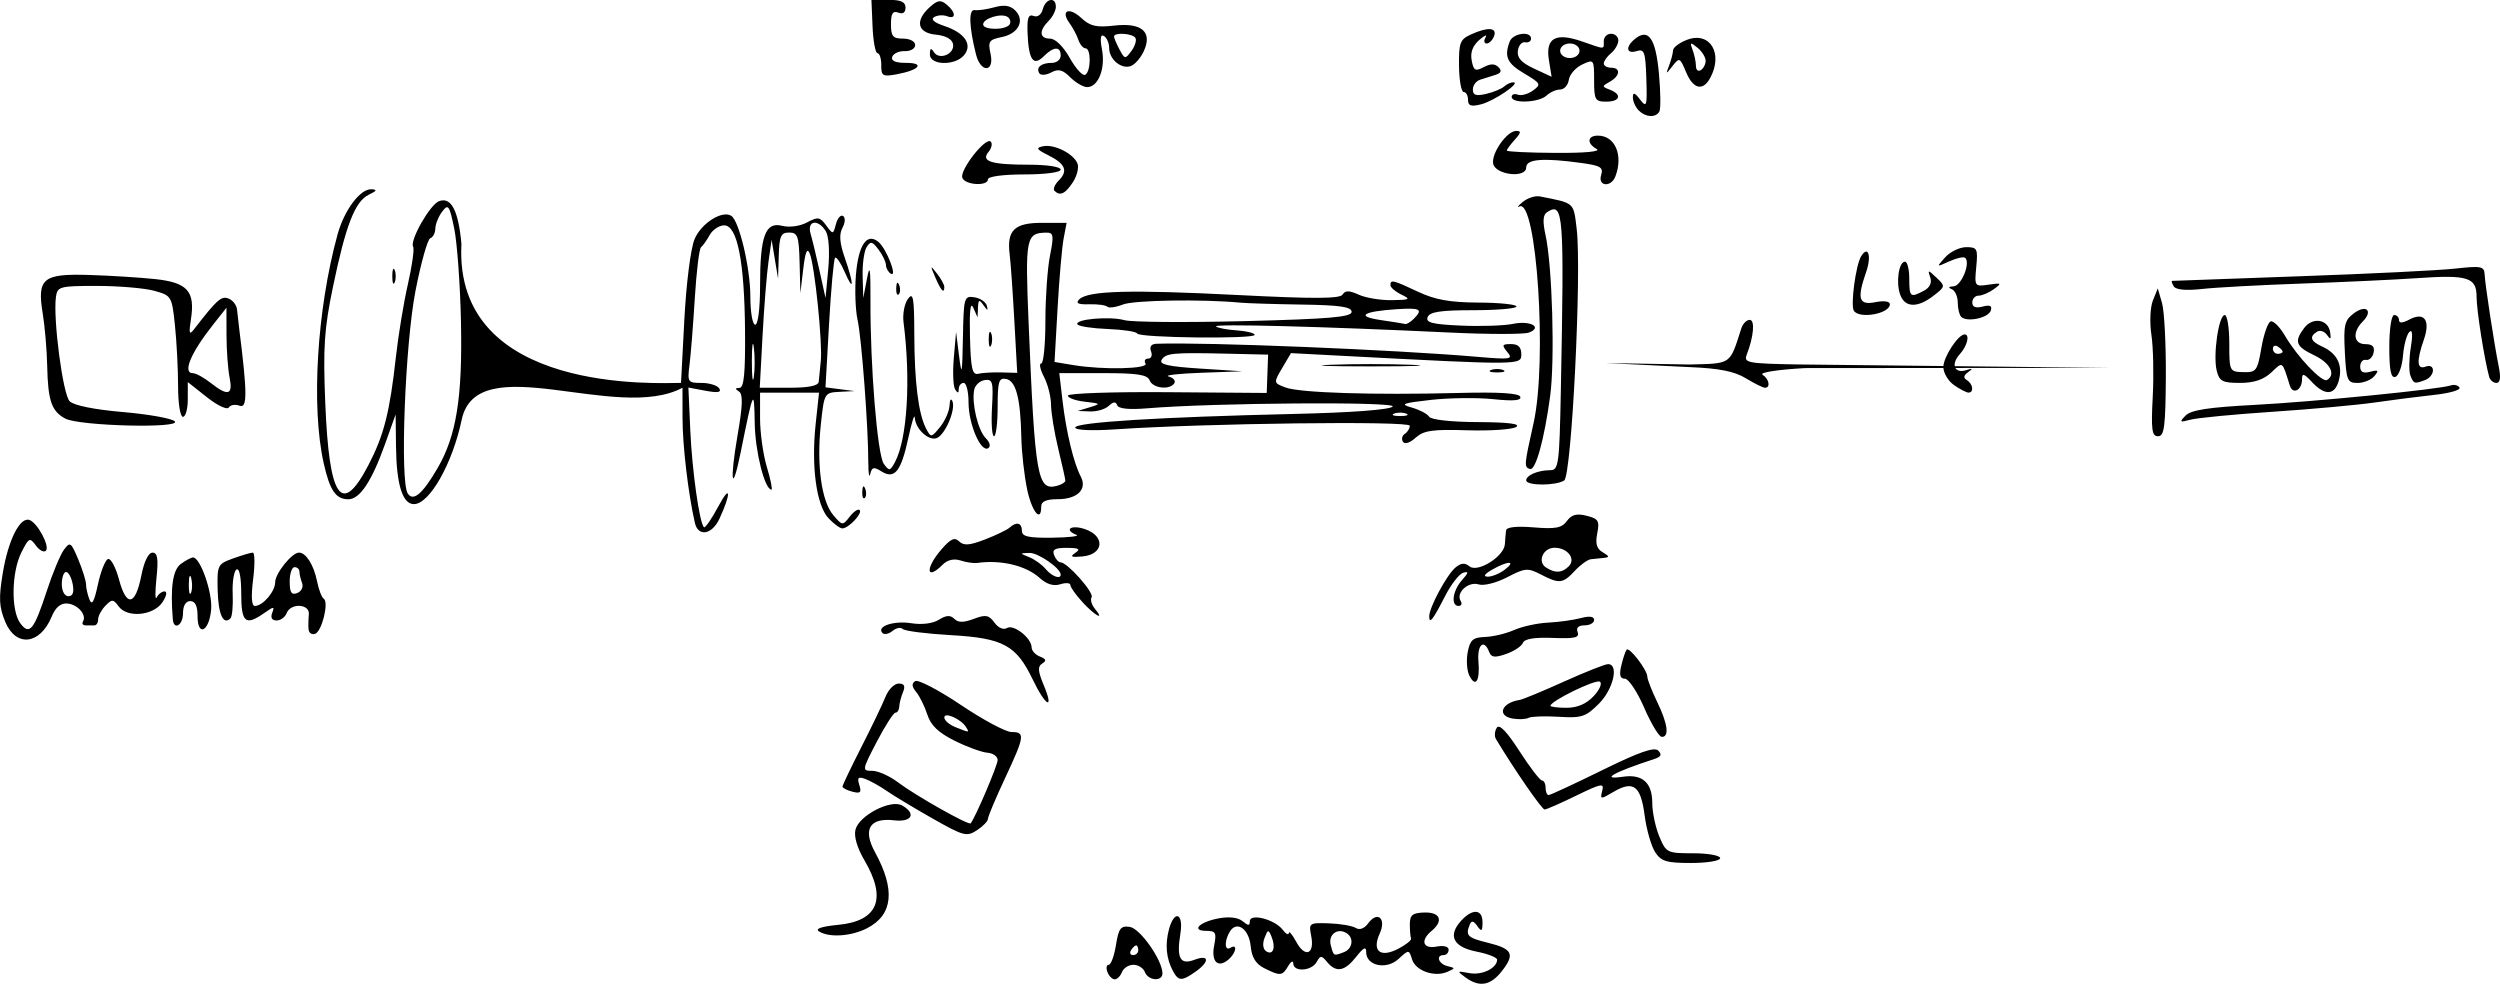 <?xml version="1.0" encoding="UTF-8"?>
<!-- Created with Inkscape (http://www.inkscape.org/) -->
<svg width="136.41mm" height="53.688mm" version="1.1" viewBox="0 0 136.41 53.688" xmlns="http://www.w3.org/2000/svg" xmlns:cc="http://creativecommons.org/ns#" xmlns:dc="http://purl.org/dc/elements/1.1/" xmlns:rdf="http://www.w3.org/1999/02/22-rdf-syntax-ns#">
 <g transform="translate(-93.952 -142.51)">
  <path d="m173.91 195.84c-0.476-0.348-0.462-0.363 0.216-0.233 0.689 0.132 1.515-0.269 1.515-0.734 0-0.119-0.505-0.317-1.122-0.439-1.275-0.252-1.583-0.865-0.844-1.681 0.62-0.685 1.174-0.644 1.169 0.086-3e-3 0.493-0.052 0.527-0.285 0.198-0.207-0.292-0.316-0.311-0.413-0.073-0.243 0.596-0.125 0.713 0.999 0.989 1.342 0.329 1.482 0.62 0.749 1.553-0.62 0.788-1.224 0.889-1.983 0.334zm-19.532-0.29c-0.084-0.218-0.052-0.397 0.07-0.397 0.122 0 0.3-0.484 0.395-1.076 0.147-0.917 0.258-1.064 0.754-0.992 0.563 0.081 1.773 1.8 1.783 2.531 6e-3 0.467-0.775 0.413-0.958-0.066-0.084-0.218-0.365-0.397-0.625-0.397-0.26 0-0.541 0.179-0.625 0.397-0.084 0.218-0.262 0.397-0.397 0.397s-0.313-0.179-0.397-0.397zm1.683-1.191c0-0.146-0.052-0.265-0.117-0.265-0.064 0-0.19 0.119-0.28 0.265-0.09 0.146-0.037 0.265 0.117 0.265 0.154 0 0.28-0.119 0.28-0.265zm1.888 1.125c-0.361-0.678-0.434-1.425-0.217-2.249 0.288-1.096 0.81-0.918 0.627 0.214-0.219 1.351-0.016 1.729 0.767 1.431 0.813-0.309 0.845 0.099 0.051 0.655-0.749 0.525-0.925 0.517-1.228-0.051zm4.991-0.142c-0.466-0.235-0.686-0.589-0.745-1.202-0.091-0.938-0.749-1.411-1.129-0.811-0.318 0.503-0.303 1.1 0.023 0.898 0.412-0.255 0.311 0.294-0.121 0.652-0.574 0.476-0.941 0.093-0.764-0.794 0.135-0.677 0.078-0.783-0.421-0.783-0.864 0-0.398-0.483 0.656-0.681 0.58-0.109 1.065-0.052 1.314 0.154 0.311 0.258 0.394 0.259 0.394 1e-3 0-0.451 1.357-0.103 1.786 0.458 0.182 0.238 0.336 0.321 0.341 0.184 6e-3 -0.137 0.19 0.082 0.409 0.486 0.482 0.889 1.013 0.673 0.812-0.33-0.139-0.697-0.108-0.72 0.97-0.683 0.613 0.021 1.269 0.133 1.458 0.25 0.214 0.132 0.472 0.037 0.683-0.251 0.512-0.7 1.003-0.262 0.628 0.56-0.437 0.958 0.035 1.34 1.019 0.825 0.416-0.218 0.727-0.467 0.691-0.553-0.036-0.086-0.066-0.436-0.066-0.778 0-0.509 0.144-0.625 0.794-0.644 0.868-0.025 1.057 0.452 0.397 1-0.632 0.525-0.485 1.002 0.265 0.859 0.386-0.074 0.661-3e-3 0.661 0.169 0 0.162-0.119 0.295-0.265 0.295-0.451 0-0.291 0.484 0.198 0.601 0.441 0.105 0.441 0.12-5.3e-4 0.313-0.702 0.306-1.728-0.053-1.925-0.672-0.174-0.55-0.176-0.55-0.745-0.028-0.66 0.606-1.761 0.372-1.761-0.373 0-0.329-0.139-0.265-0.548 0.256-0.626 0.795-1.089 0.878-1.582 0.284-0.311-0.375-0.365-0.375-0.575 0-0.275 0.492-1.26 0.556-1.272 0.083-4e-3 -0.184-0.128-0.125-0.278 0.132-0.319 0.548-0.434 0.559-1.302 0.122zm0.393-1.719c-0.168-0.411-0.205-0.403-0.386 0.075-0.119 0.314-0.08 0.606 0.095 0.719 0.373 0.24 0.534-0.199 0.291-0.794zm3.951 0.84c0.475-0.182 0.557-0.781 0.141-1.038-0.498-0.308-1.012 0.081-0.862 0.653 0.16 0.612 0.147 0.605 0.721 0.385zm-28.643-1.13c-0.23-0.146 0.133-0.271 1.037-0.358 2.18-0.209 2.677-1.414 1.448-3.511-0.407-0.695-0.591-1.322-0.495-1.689 0.202-0.772 1.922-1.663 2.541-1.317 0.789 0.441 0.538 0.925-0.421 0.813-1.35-0.158-1.74 0.488-1.054 1.741 1.121 2.047 0.98 3.414-0.428 4.143-0.867 0.448-2.072 0.529-2.628 0.177zm45.62-4.331c-0.213-0.327-0.47-1.23-0.572-2.007-0.212-1.617-0.614-1.917-1.703-1.274-0.704 0.416-0.733 0.413-0.61-0.058 0.115-0.441-0.039-0.412-1.414 0.258-0.849 0.414-1.627 0.756-1.729 0.759-0.147 5e-3 -1.622-2.131-2.655-3.843-0.092-0.152-0.074-0.428 0.04-0.612 0.141-0.228 0.537 0.176 1.239 1.267 0.568 0.881 1.122 1.603 1.231 1.604 0.109 1e-3 0.198 0.181 0.198 0.399 0 0.218 0.074 0.397 0.165 0.397s1.408-0.612 2.927-1.359c2.016-0.992 2.841-1.28 3.055-1.067s0.155 0.337-0.215 0.458c-2.247 0.734-2.99 1.156-1.704 0.967 1.058-0.155 1.593 0.329 1.593 1.439 0 0.496 0.173 1.315 0.383 1.82 0.372 0.891 0.426 0.918 1.852 0.918 0.808 0 1.469 0.119 1.469 0.265 0 0.147-0.704 0.265-1.581 0.265-1.349 0-1.638-0.087-1.969-0.595zm-39.418-1.827c-0.999-0.567-2.128-1.246-2.509-1.51-0.381-0.264-0.909-0.558-1.173-0.653-0.384-0.139-0.448-0.072-0.32 0.332 0.13 0.409 0.057 0.479-0.38 0.364-0.297-0.078-0.54-0.203-0.54-0.277s0.463-1.043 1.028-2.152c0.566-1.109 1.158-2.343 1.317-2.743s0.483-0.728 0.72-0.728c0.307 0 0.376 0.133 0.239 0.463-0.106 0.255-0.198 0.612-0.205 0.794-7e-3 0.182-0.1 0.331-0.206 0.331-0.107 0-0.565 0.714-1.02 1.587-0.809 1.554-0.814 1.587-0.25 1.587 0.317 0 0.944 0.279 1.395 0.62 0.955 0.724 3.876 2.372 3.977 2.245 0.264-0.331 1.472-3.166 1.472-3.454 0-0.196-0.251-0.376-0.558-0.399-0.307-0.023-1.11-0.316-1.786-0.652-0.889-0.441-1.301-0.836-1.493-1.429-0.146-0.451-0.419-1.006-0.608-1.233-0.242-0.292-0.258-0.466-0.053-0.593 0.16-0.099 1.28 0.486 2.49 1.299 1.21 0.813 2.454 1.479 2.765 1.479 0.754 0 0.723 0.218-0.36 2.532-0.509 1.088-0.926 2.081-0.926 2.206s-0.27 0.405-0.6 0.621c-0.557 0.365-0.729 0.319-2.416-0.638zm1.826-4.985c-0.275-0.445-1.192-0.854-1.192-0.531 0 0.155 0.268 0.39 0.595 0.522 0.783 0.315 0.785 0.315 0.596 0.01zm36.999-1.06c-0.379-0.873-0.854-1.587-1.056-1.587-0.267 0-0.319-0.199-0.193-0.728 0.096-0.4 0.225-0.785 0.288-0.856 0.147-0.167 1.122 1.1 1.129 1.468 3e-3 0.155 0.244 0.774 0.535 1.376 0.582 1.204 0.677 1.915 0.257 1.915-0.15 0-0.582-0.714-0.961-1.587zm-7.168 0.59c-0.891-0.147-0.63-0.866 0.369-1.018 0.166-0.025 1.253-0.475 2.415-1 1.162-0.524 2.246-0.954 2.409-0.954 0.607 0 0.289 1.372-0.5 2.161-0.716 0.716-0.938 0.789-2.183 0.712-0.762-0.047-1.504-0.022-1.65 0.056-0.146 0.078-0.532 0.097-0.86 0.043zm4.406-1.224c0.329-0.35 0.481-0.704 0.34-0.791-0.232-0.144-2.695 1.058-2.695 1.315 0 0.06 0.396 0.11 0.88 0.11 0.586 0 1.079-0.212 1.475-0.634zm-30.6-0.899c-0.901-1.883-1.61-2.268-4.473-2.431-1.336-0.076-2.517-0.226-2.624-0.334-0.108-0.108-0.358-0.061-0.557 0.104-0.199 0.165-0.444 0.217-0.546 0.116-0.357-0.357 0.606-0.689 1.56-0.537 0.589 0.094 1.18 0.02 1.515-0.189 0.401-0.251 0.628-0.264 0.842-0.05 0.213 0.213 0.502 0.214 1.061 3e-3 0.651-0.246 0.823-0.214 1.129 0.204 0.211 0.289 0.494 0.411 0.682 0.295 0.362-0.224 1.346 0.549 1.346 1.056 0 0.18 0.205 0.406 0.456 0.502 0.338 0.13 0.37 0.228 0.126 0.378-0.259 0.16-0.242 0.413 0.077 1.176 0.59 1.412 0.109 1.174-0.594-0.295zm23.816-0.231c-0.132-0.267-0.17-0.843-0.085-1.279 0.129-0.662 0.286-0.798 0.945-0.821 0.435-0.015 1.148-0.185 1.585-0.379 0.437-0.193 1.27-0.375 1.852-0.404 0.582-0.029 1.386-0.14 1.786-0.247 0.476-0.127 0.728-0.092 0.728 0.101 0 0.162-0.234 0.295-0.521 0.295-0.34 0-0.471 0.13-0.378 0.373 0.114 0.298-0.159 0.361-1.358 0.313-1.001-0.04-1.544 0.05-1.628 0.27-0.07 0.181-0.479 0.453-0.911 0.603-0.625 0.218-0.815 0.195-0.933-0.114-0.28-0.73-0.662-0.387-0.583 0.525 0.092 1.07-0.159 1.455-0.499 0.764zm-79.883-2.928c-0.339-0.812-0.363-1.285-0.134-2.67 0.297-1.791 0.933-3.058 1.45-2.887 0.439 0.145 1.135 1.445 0.899 1.681-0.107 0.107-0.354-0.024-0.548-0.29-0.331-0.453-0.383-0.427-0.791 0.391-0.537 1.077-0.568 3.16-0.058 3.852 0.503 0.681 0.748 0.383 1.449-1.763 0.314-0.961 0.733-1.969 0.931-2.24 0.336-0.46 0.389-0.425 0.785 0.523 0.233 0.559 0.424 1.17 0.424 1.359s0.083 0.56 0.185 0.825c0.135 0.352 0.26 0.131 0.463-0.817 0.153-0.714 0.402-1.339 0.553-1.39 0.151-0.05 0.421 0.456 0.6 1.124 0.406 1.52 0.894 1.426 1.22-0.235 0.147-0.751 0.385-1.237 0.604-1.237 0.278 0 0.329 0.321 0.219 1.389-0.079 0.764-0.073 1.24 0.013 1.058s0.279-0.331 0.43-0.331c0.155 0 0.105 0.256-0.116 0.589-0.489 0.736-1.922 0.873-2.392 0.228-0.292-0.401-0.363-0.404-0.721-0.035-0.218 0.225-0.397 0.558-0.397 0.74 0 0.182-0.089 0.331-0.198 0.331h-0.479c-0.154 0-0.221-0.095-0.15-0.211 0.22-0.356-0.291-0.94-0.858-0.982-0.362-0.027-0.64 0.208-0.851 0.719-0.637 1.537-1.948 1.682-2.533 0.281zm3.679-2.056c-0.07-0.364-0.232-0.661-0.36-0.661s-0.234 0.298-0.234 0.661c0 0.382 0.152 0.661 0.36 0.661 0.242 0 0.319-0.218 0.234-0.661zm12.869 2.469c-0.017-0.194-9e-3 -0.561 0.017-0.816 0.059-0.582-0.993-0.64-1.213-0.066-0.084 0.218-0.331 0.397-0.549 0.397-0.249 0-0.339-0.152-0.24-0.409 0.142-0.37 0.1-0.37-0.427 0-1.032 0.723-1.261 0.531-1.261-1.061 0-0.89-0.102-1.408-0.258-1.311-0.142 0.088-0.236 0.684-0.208 1.326 0.028 0.641-0.026 1.243-0.121 1.338-0.392 0.392-0.668-0.219-0.699-1.543-0.032-1.366-6e-3 -1.419 0.844-1.726 0.482-0.174 0.966-0.317 1.075-0.317s0.117 0.655 0.017 1.455c-0.119 0.951-0.086 1.455 0.094 1.455 0.435 0 1.108-0.785 1.108-1.292 0-0.48 0.915-1.619 1.301-1.619 0.379 0 0.805 0.675 0.981 1.552 0.092 0.462 0.257 0.895 0.366 0.963 0.297 0.184-0.099 1.795-0.471 1.919-0.178 0.059-0.338-0.051-0.354-0.245zm-0.351-2.525c-0.081-0.211-0.147-0.494-0.147-0.627s-0.119-0.243-0.265-0.243-0.265 0.353-0.265 0.785c0 0.602 0.096 0.749 0.412 0.627 0.227-0.087 0.346-0.331 0.265-0.542zm-5.704 1.798c0-0.549-0.13-0.816-0.397-0.816-0.247 0-0.397 0.25-0.397 0.661 0 0.659-0.505 0.959-0.556 0.331-0.143-1.736-3e-3 -2.697 0.437-3.019 0.267-0.195 0.567-0.354 0.668-0.354 0.396 0 1.065 1.917 0.987 2.83-0.103 1.213-0.743 1.529-0.743 0.367zm-0.346-2.067c-0.067-0.257-0.126-0.111-0.132 0.326-5e-3 0.437 0.05 0.647 0.122 0.468 0.072-0.179 0.077-0.536 0.01-0.794zm67.55 2.079c0-0.483 0.964-2.272 1.436-2.663 0.301-0.25 0.511-0.267 0.759-0.061 0.443 0.368 1.894-0.54 1.933-1.209 0.015-0.256 0.045-0.595 0.066-0.752 0.025-0.183 0.568-0.242 1.507-0.165 1.192 0.099 1.532 0.034 1.811-0.348 0.255-0.349 0.531-0.423 1.077-0.286 0.644 0.162 0.714 0.278 0.579 0.957-0.113 0.565-0.033 0.844 0.3 1.038 0.37 0.216 0.381 0.272 0.058 0.304-0.218 0.021-0.538 0.055-0.711 0.074-0.173 0.02-0.565 0.304-0.87 0.631-0.656 0.703-0.844 0.723-1.861 0.197-0.709-0.366-0.854-0.354-1.828 0.153-0.594 0.309-1.279 0.482-1.561 0.392-0.56-0.178-1.254 0.458-0.981 0.899 0.094 0.152 0.045 0.276-0.11 0.276-0.437 0-0.329-0.829 0.183-1.407 0.366-0.413 0.38-0.498 0.066-0.404-0.218 0.065-0.66 0.633-0.981 1.262-0.666 1.305-0.872 1.567-0.872 1.112zm4.117-2.539c0.658-0.497 0.189-0.503-0.677-8e-3 -0.424 0.242-0.513 0.381-0.249 0.387 0.227 5e-3 0.644-0.165 0.926-0.379zm3.497-0.187c0.402-0.402-0.064-1.012-0.775-1.012-0.631 0-0.958 0.766-0.461 1.081 0.505 0.32 0.868 0.299 1.236-0.069zm-26.521 1.968c-0.37-0.399-0.672-0.823-0.672-0.944 0-0.12-0.248-0.14-0.552-0.044-0.366 0.116-0.744 2.6e-4 -1.125-0.345-0.744-0.676-2.12-1.005-3.417-0.817-0.182 0.026-0.586-0.034-0.898-0.135-0.363-0.117-0.713-0.037-0.973 0.223-0.914 0.914-0.97 0.208-0.065-0.836 0.498-0.575 0.715-0.672 0.962-0.428 0.247 0.243 0.567 0.218 1.407-0.106 0.599-0.231 1.201-0.521 1.34-0.645 0.384-0.343 0.675-0.269 0.675 0.172 0 0.313 0.351 0.392 1.654 0.376 0.91-0.011 1.505-0.081 1.323-0.154-0.718-0.29-0.28-0.573 0.477-0.309 1.108 0.386 1.01 1.376-0.147 1.486-0.609 0.058-0.702 0.013-0.397-0.194 0.309-0.21 0.208-0.271-0.455-0.274-0.649-3e-3 -0.815 0.09-0.699 0.393 0.084 0.218 0.244 0.397 0.357 0.397 0.366 0 1.841 1.661 1.691 1.904-0.08 0.13-2e-3 0.409 0.174 0.621 0.567 0.683 0.034 0.409-0.66-0.34zm-1.201-1.514c0-0.344-1.23-1.199-1.704-1.184-0.545 0.017-0.545 0.017-7e-3 0.235 0.296 0.12 0.698 0.41 0.892 0.645 0.331 0.398 0.818 0.58 0.818 0.304zm-19.964-2.837c-0.361-1.59-0.67-4.208-0.671-5.706l-2e-3 -1.654c-3.577 1.917-11.215-2.223-12.048 1.749-0.5 2.385-1.755 4.601-2.606 4.601-0.62 0-0.953-1.066-0.977-3.126l-0.021-1.769-0.575 1.612c-0.726 2.037-1.377 3.018-2.004 3.018-0.685 0-1.012-0.479-1.346-1.97-0.691-3.082-0.369-8.389 0.757-12.481 0.363-1.321 1.234-2.488 1.839-2.464 0.339 0.014 0.307 0.084-0.136 0.298-0.751 0.363-1.256 1.662-1.954 5.027-0.477 2.298-0.543 3.291-0.421 6.316 0.21 5.245 0.885 6.228 2.349 3.422 0.854-1.636 1.17-2.881 1.511-5.953 0.129-1.164 0.422-2.936 0.651-3.938 0.229-1.002 0.357-1.917 0.285-2.033-0.202-0.327 0.913-2.297 1.408-2.487 0.664-0.255 1.062 0.501 1.227 2.332-0.438 8.249 10.89 7.579 11.981 7.581l0.183-3.476c0.104-1.966 0.345-3.863 0.556-4.367 0.36-0.862 1.497-1.587 2.001-1.275 0.432 0.267 1.043 2.846 1.043 4.404 0 0.85 0.119 1.54 0.265 1.54 0.154 0 0.265-0.876 0.265-2.099 0-2.748 0.285-3.528 1.207-3.297 0.398 0.1 0.967 0.022 1.354-0.185 0.595-0.318 0.709-0.301 1.046 0.161 0.372 0.509 0.382 0.507 0.533-0.07 0.085-0.324 0.26-0.523 0.389-0.443 0.134 0.083 0.12 0.361-0.033 0.646-0.192 0.358-0.155 0.826 0.128 1.638 0.506 1.454 0.502 1.939-8e-3 0.766-0.215-0.495-0.45-0.84-0.523-0.768-0.073 0.073-0.22 1.693-0.328 3.6l-0.195 3.468 1.59 0.204-0.829 0.042c-0.82 0.042-0.831 0.061-1.015 1.778-0.237 2.211 0.034 4.189 0.678 4.947 0.494 0.582 0.512 0.584 0.898 0.084 0.217-0.28 0.461-0.443 0.542-0.362 0.175 0.175-0.605 1.004-0.945 1.004-0.129 0-0.471-0.253-0.76-0.563-0.655-0.703-0.943-2.824-0.696-5.127l0.184-1.718h-3.217v1.413c0 0.777 0.167 1.968 0.371 2.646 0.204 0.678 0.317 1.233 0.251 1.233-0.367 0-0.89-2.078-0.914-3.63-0.03-1.943-0.067-1.864-0.767 1.599-0.472 2.336-0.608 1.609-0.172-0.915 0.286-1.651 0.306-2.263 0.079-2.408-0.221-0.141-0.213-0.195 0.027-0.198 0.247-3e-3 0.324-0.791 0.305-3.113-0.031-3.788-0.42-5.755-1.138-5.755-0.274 0-0.63 0.238-0.792 0.529-0.161 0.291-0.373 0.59-0.471 0.664-0.098 0.074-0.251 1.325-0.34 2.778-0.089 1.454-0.219 3.089-0.288 3.635-0.121 0.951-0.094 0.992 0.655 0.992 0.43 0 0.865 0.136 0.967 0.301 0.133 0.215-0.082 0.251-0.749 0.126l-0.935-0.175 0.103 2.322c0.098 2.208 0.498 5.054 0.746 5.301 0.063 0.063 0.424-0.462 0.802-1.168 0.654-1.22 0.689-0.693 0.046 0.698-0.41 0.887-1.167 1.011-1.347 0.219zm-14.037-2.973c1.028-1.765 1.362-3.849 1.278-7.959-0.042-2.037-0.208-4.338-0.368-5.113-0.265-1.278-0.325-1.364-0.657-0.926-0.201 0.265-0.369 0.681-0.374 0.923-5e-3 0.243-0.128 0.481-0.275 0.53-0.146 0.049-0.51 1.339-0.807 2.866-0.57 2.926-0.856 10.391-0.424 11.059 0.299 0.462 0.804 0.033 1.628-1.381zm17.26-6.565c-0.059-0.476-0.108-0.15-0.11 0.723-2e-3 0.873 0.047 1.262 0.107 0.865 0.06-0.398 0.062-1.112 3e-3 -1.587zm3.539 1.847c0.014-0.182 0.064-0.688 0.111-1.125 0.104-0.975-0.328-5.201-0.601-5.866-0.141-0.344-0.244-0.101-0.355 0.839l-0.157 1.323-0.042-1.654c-0.037-1.463-0.102-1.654-0.571-1.654-0.45 0-0.535 0.189-0.567 1.257l-0.037 1.257-0.176-1.058-0.176-1.058-0.171 1.191c-0.094 0.655-0.24 2.471-0.324 4.035l-0.152 2.844h1.596c1.086 0 1.604-0.106 1.622-0.331zm0.389-8.202c-0.419-0.697-1.046-0.597-0.833 0.132 0.095 0.327 0.318 1.25 0.494 2.05l0.32 1.455 0.149-1.587c0.086-0.921 0.032-1.782-0.13-2.05zm10.983 14.076c-0.158-0.735-0.301-2.015-0.318-2.844-0.044-2.126-0.292-3.074-0.831-3.178-0.397-0.076-0.461 0.133-0.461 1.518 0 0.884-0.089 1.607-0.198 1.607-0.109 2.6e-4 -0.159-0.705-0.11-1.567 0.079-1.397 0.036-1.56-0.397-1.497-0.267 0.039-0.526 0.28-0.576 0.535-0.144 0.74 0.209 2.212 0.632 2.635 0.228 0.228 0.283 0.454 0.133 0.546-0.401 0.248-1.072-1.311-1.072-2.492 0-0.589-0.119-1.071-0.265-1.071s-0.266 0.149-0.269 0.331c-3e-3 0.242-0.056 0.248-0.198 0.025-0.107-0.168-0.139-0.942-0.072-1.72l0.123-1.415 0.166 1.323c0.142 1.128 0.172 0.982 0.208-0.991 0.04-2.223 0.064-2.31 0.623-2.225 0.32 0.049 0.626 0.256 0.682 0.461 0.078 0.289 0.037 0.284-0.18-0.024-0.237-0.336-0.284-0.315-0.303 0.132l-0.023 0.529-0.234-0.529c-0.156-0.352-0.216 0.18-0.18 1.587 0.044 1.731 0.126 2.099 0.451 2.019 0.218-0.054 0.786-0.087 1.262-0.074l0.865 0.024-0.156-2.836c-0.086-1.56-0.2-3.185-0.254-3.611-0.169-1.33 0.246-1.739 1.762-1.739h1.344l-0.164 0.86c-0.09 0.473-0.238 2.181-0.33 3.796l-0.166 2.936 1.027 0.17c1.626 0.269 4.124 0.212 3.938-0.089-0.09-0.146-0.025-0.265 0.145-0.265 0.17 0 0.24-0.179 0.156-0.397-0.098-0.255 0.01-0.403 0.302-0.413 2.679-0.097 12.975 0.323 17.517 0.714 1.817 0.156 1.951 0.134 1.621-0.263-0.314-0.379-0.289-0.434 0.201-0.434 0.393 0 0.562 0.166 0.562 0.553 0 0.602 0.02 0.602-9.79 0.087l-2.778-0.146-0.478 0.812c-0.478 0.811-0.477 0.812 0.179 1.062 0.769 0.292 4.758 0.42 9.418 0.3 2.25-0.058 3.328 9e-3 3.395 0.209 0.068 0.205-0.377 0.244-1.479 0.129-0.867-0.091-2.395-0.073-3.395 0.039-1.569 0.176-1.713 0.234-1.047 0.42 0.424 0.119 0.85 0.343 0.946 0.498 0.103 0.166 1.195 0.287 2.654 0.294 1.671 8e-3 2.355 0.094 2.097 0.265-0.21 0.139-1.413 0.221-2.672 0.182-1.903-0.059-2.378 0.01-2.818 0.407-0.316 0.286-0.594 0.372-0.692 0.215-0.09-0.145-0.042-0.338 0.106-0.43 0.148-0.091 0.269-0.29 0.269-0.441 0-0.273-11.157-0.135-16.073 0.198-1.275 0.086-2.183 0.046-2.183-0.098 0-0.287 4.599-0.573 11.897-0.742 3.171-0.073 5.255-0.228 5.424-0.403 0.269-0.28-9.77-0.208-13.408 0.096-0.979 0.082-1.55 0.022-1.621-0.169-0.078-0.209-0.212-0.199-0.46 0.035-0.193 0.182-0.654 0.319-1.025 0.304l-0.675-0.026 0.661-0.201c0.621-0.188 0.605-0.207-0.265-0.304-0.509-0.057-0.926-0.207-0.926-0.333s2.441-0.21 5.424-0.187l5.424 0.042 0.076-2.091-2.155-0.05c-3.057-0.071-3.423-0.037-3.653 0.333-0.155 0.25 0.354 0.365 2.102 0.478l2.307 0.148-2.249 0.081c-1.237 0.044-2.039 0.135-1.783 0.202 0.256 0.067 0.398 0.232 0.315 0.366-0.241 0.389-1.18 0.283-1.347-0.152-0.12-0.312-0.662-0.397-2.542-0.397h-2.389l0.178 1.521c0.199 1.696 0.607 3.389 0.993 4.122 0.367 0.696-0.185 1.236-1.263 1.236-0.618 0-0.894 0.122-0.894 0.397 0 0.914-0.507 0.297-0.772-0.939zm2.085-0.481c-5e-3 -0.092-0.182-0.882-0.393-1.755-0.211-0.873-0.386-1.945-0.389-2.381-3e-3 -0.437-0.177-1.121-0.385-1.521-0.209-0.4-0.277-0.728-0.151-0.728s0.228-1.042 0.228-2.315 0.113-2.881 0.251-3.572c0.217-1.086 0.193-1.256-0.178-1.253-1.135 0.011-1.182 0.246-0.989 4.932 0.347 8.414 0.477 9.163 1.544 8.884 0.259-0.068 0.467-0.199 0.461-0.291zm18.596-3.65c-0.182-0.073-0.48-0.073-0.661 0s-0.033 0.133 0.331 0.133c0.364 0 0.513-0.06 0.331-0.133zm-29.679 4.254c0.013-0.308 0.075-0.371 0.16-0.16 0.076 0.191 0.067 0.419-0.021 0.507-0.088 0.088-0.15-0.068-0.139-0.347zm36.227-0.611c0-0.283 0.651-0.557 1.322-0.557 0.446 0 0.491-0.339 0.568-4.3 0.19-9.801 0.148-10.349-0.75-9.779-0.225 0.143-0.249 0.505-0.084 1.252 0.369 1.673 0.517 6.828 0.252 8.786-0.32 2.367-0.793 4.079-1.099 3.977-0.331-0.11-0.327-0.17 0.196-2.518 0.752-3.38 0.167-12.27-0.777-11.808-0.158 0.078-0.074-0.034 0.188-0.248 0.261-0.214 0.678-0.349 0.926-0.3 1.921 0.377 1.835 0.301 2.013 1.771 0.281 2.325-0.274 13.47-0.683 13.73-0.468 0.296-2.069 0.291-2.069-7e-3zm-35.897-0.954c4e-3 -1.897-0.365-6.82-0.585-7.801-0.118-0.527-0.159-1.633-0.09-2.46 0.136-1.643 0.599-2.319 1.23-1.795 0.437 0.362 1.061 1.971 0.671 1.73-0.14-0.086-0.258-0.299-0.262-0.472-5e-3 -0.173-0.188-0.553-0.407-0.843-0.342-0.453-0.434-0.472-0.649-0.132-0.138 0.218-0.235 0.931-0.217 1.586l0.034 1.191 0.202-1.058c0.158-0.828 0.199-0.569 0.191 1.191-0.017 3.592 0.379 8.438 0.729 8.916 0.294 0.403 0.345 0.395 0.608-0.097 0.672-1.256 0.87-4.491 0.467-7.635-0.057-0.44 0.051-1.011 0.239-1.268 0.288-0.395 0.343-0.093 0.349 1.936 8e-3 2.618 0.225 4.342 0.646 5.143 0.262 0.498 0.285 0.495 0.763-0.096 0.271-0.335 0.502-0.863 0.514-1.175 0.011-0.311 0.083-0.411 0.159-0.222 0.185 0.461-0.401 1.831-0.858 2.007-0.443 0.17-1.166-0.502-1.196-1.113-0.012-0.244-0.17 0.243-0.35 1.084-0.398 1.851-0.751 2.296-1.468 1.848-0.419-0.262-0.523-0.238-0.613 0.139-0.059 0.25-0.107-0.022-0.105-0.604zm70.084-3.61c0.062-1.185 0.029-2.703-0.072-3.373-0.103-0.681-0.068-1.51 0.081-1.88l0.266-0.661 0.23 0.794c0.127 0.437 0.221 2.252 0.21 4.035-0.017 2.721-0.085 3.241-0.424 3.241-0.338 0-0.386-0.35-0.291-2.155zm-113.9 1.192c-0.75-0.401-0.946-0.972-0.987-2.874-0.019-0.873-0.128-2.156-0.242-2.85-0.317-1.929-3e-3 -2.191 2.533-2.113 1.14 0.035 2.759 0.136 3.598 0.225 1.767 0.187 2.193 0.665 1.954 2.195-0.122 0.78-0.09 0.88 0.17 0.543 1.252-1.621 1.484-1.829 1.88-1.677 0.233 0.089 0.442 0.358 0.465 0.597 0.023 0.239 0.079 0.732 0.125 1.096 0.438 3.481 0.441 4.32 0.015 4.156-0.235-0.09-0.5-0.047-0.589 0.095-0.09 0.145-0.618-0.103-1.199-0.563l-1.039-0.823v0.948c0 0.522-0.119 0.948-0.265 0.948-0.149 0-0.265-0.737-0.265-1.681 0-0.925-0.076-2.412-0.17-3.305-0.166-1.592-0.189-1.629-1.125-1.889-0.525-0.146-1.929-0.266-3.119-0.267-2.044-1e-3 -2.169 0.032-2.249 0.594-0.167 1.179 0.377 5.328 0.747 5.699 0.229 0.229 1.343 0.454 2.909 0.589 1.396 0.12 2.668 0.347 2.827 0.506 0.399 0.399-5.214 0.258-5.976-0.15zm8.965-2.245c-0.091-0.455-0.167-1.497-0.168-2.315l-3e-3 -1.488-0.725 0.918c-1.236 1.565-1.686 2.654-1.097 2.654 0.159 0 0.592 0.238 0.962 0.529 0.95 0.747 1.224 0.668 1.031-0.298zm106.73 2.078c0.294-0.3 1.258-0.45 3.704-0.577 3.276-0.17 10.152-0.852 10.773-1.068 0.177-0.062 0.387-7e-3 0.467 0.121 0.079 0.128-0.542 0.308-1.381 0.398-0.839 0.091-2.299 0.277-3.245 0.415-0.946 0.137-3.446 0.365-5.556 0.505s-4.134 0.335-4.498 0.433c-0.591 0.159-0.619 0.135-0.265-0.227zm-12.641-1.663c-0.323-0.227-0.584-0.673-0.579-0.992 8e-3 -0.543 0.811-1.771 1.158-1.771 0.304 0 0.15 0.626-0.267 1.087-0.5 0.552-0.281 1.068 0.365 0.861 0.349-0.112 0.371-0.086 0.096 0.111-0.251 0.179-0.271 0.311-0.066 0.437 0.335 0.207 0.395 0.679 0.087 0.679-0.113 0-0.47-0.185-0.794-0.412zm18.328 0.032c-0.433-1.373-0.367-1.326-1.014-0.718-0.42 0.394-0.944 0.569-1.708 0.569-0.957 0-1.124-0.088-1.269-0.665-0.21-0.838 0.106-3.039 0.438-3.039 0.137 0 0.248 0.696 0.248 1.547 0 1.522 0.012 1.548 0.76 1.569 0.711 0.02 0.775-0.065 0.992-1.328 0.128-0.742 0.355-1.39 0.505-1.439 0.15-0.049 0.499 0.299 0.776 0.773 0.681 1.165 2.035 2.588 2.305 2.421 0.492-0.304 0.162-0.933-0.708-1.348-1.007-0.48-1.104-0.748-0.541-1.491 0.461-0.609 1.301-0.475 1.412 0.225 0.063 0.4 0.024 0.439-0.166 0.162-0.137-0.201-0.382-0.283-0.543-0.183-0.443 0.274-0.357 0.526 0.28 0.815 0.806 0.367 1.121 0.989 0.915 1.808-0.214 0.854-0.756 0.899-1.479 0.123-0.438-0.47-0.539-0.498-0.539-0.148 0 0.593-0.503 0.856-0.663 0.347zm-0.395-1.853c0-0.064-0.119-0.19-0.265-0.28-0.146-0.09-0.265-0.037-0.265 0.117 0 0.154 0.119 0.28 0.265 0.28s0.265-0.052 0.265-0.117zm-29.291 1.45c-0.616-0.375-1.45-0.542-3.043-0.607l-4.6-0.223 4.556 0.08c2.336-0.059 2.197 0.037 2.843-1.972 0.082-0.255 0.286-0.463 0.455-0.463 0.302 0 0.223 0.911-0.167 1.918-0.163 0.423 0.083 0.468 2.826 0.514l16.903 0.185-16.544 0.014c-1.497 0.083-2.502 0.24-2.315 0.361 0.361 0.234 0.45 0.713 0.132 0.711-0.109-5.3e-4 -0.58-0.234-1.047-0.518zm32.687-1.426c-0.078-1.478-0.019-1.734 0.491-2.117 0.675-0.508 1.07-0.138 0.481 0.451-0.578 0.578-0.499 1.231 0.149 1.231 0.385 0 0.518 0.138 0.447 0.463-0.056 0.255-0.243 0.433-0.416 0.397-0.173-0.036-0.315 0.126-0.315 0.362 0 0.301 0.161 0.386 0.544 0.285 0.447-0.117 0.488-0.075 0.232 0.234-0.172 0.207-0.585 0.376-0.919 0.376-0.559 0-0.613-0.131-0.695-1.681zm3.575 1.274c-0.086-0.224-0.076-0.908 0.022-1.521 0.117-0.732 0.089-1.024-0.082-0.85-0.143 0.146-0.298 0.732-0.344 1.302-0.046 0.571-0.233 1.087-0.415 1.147-0.242 0.08-0.331-0.358-0.331-1.633 0-0.985 0.115-1.742 0.265-1.742 0.146 0 0.265 0.123 0.265 0.274 0 0.181 0.189 0.173 0.558-0.025 0.826-0.442 1.169 0.029 0.798 1.093-0.412 1.181-0.379 1.656 0.099 1.472 0.233-0.089 0.397-4e-3 0.397 0.208 0 0.198-0.188 0.433-0.419 0.521-0.588 0.226-0.637 0.211-0.813-0.246zm4.299 0.076c-0.266-0.972-0.687-3.646-0.687-4.364 0-1.067-0.469-1.214-3.256-1.021-1.192 0.083-4.013 0.215-6.269 0.294-2.256 0.079-4.712 0.212-5.458 0.296-0.859 0.096-1.423 0.045-1.537-0.139-0.099-0.16-0.143-0.296-0.098-0.303 0.045-6e-3 3.177-0.12 6.961-0.252 3.784-0.132 7.598-0.32 8.476-0.417 1.442-0.16 1.599-0.129 1.621 0.318 0.028 0.579 0.524 3.815 0.776 5.059 0.116 0.575 0.072 0.86-0.132 0.86-0.168 0-0.347-0.149-0.396-0.331zm-54.463-0.374c0.182-0.073 0.48-0.073 0.661 0s0.033 0.133-0.331 0.133c-0.364 0-0.513-0.06-0.331-0.133zm-8.731-0.286c1.201-0.049 3.165-0.049 4.366 0s0.218 0.089-2.183 0.089c-2.401 0-3.383-0.04-2.183-0.089zm-18.677-1.391c0-0.364 0.06-0.513 0.133-0.331 0.073 0.182 0.073 0.48 0 0.661s-0.133 0.033-0.133-0.331zm8.097-0.316c-0.038-0.101-0.759-0.211-1.603-0.244-0.844-0.033-1.587-0.146-1.651-0.251-0.176-0.285 1.759-0.458 2.57-0.23 0.389 0.109 3.336 0.132 6.548 0.051 4.652-0.118 5.841-0.221 5.841-0.505 0-0.274-0.633-0.367-2.712-0.398-1.492-0.023-3.01-0.07-3.373-0.105-2.043-0.197-5.785-0.138-6.389 0.1-0.385 0.152-0.77 0.207-0.856 0.121-0.086-0.086-0.531-0.145-0.99-0.132-0.607 0.017-0.755-0.056-0.542-0.268 0.475-0.475 2.753-0.537 8.634-0.238 4.192 0.213 5.592 0.207 5.736-0.025 0.144-0.233 0.358-0.231 0.883 8e-3 0.381 0.174 1.193 0.308 1.805 0.298 0.994-0.016 1.049-0.048 0.517-0.305-0.327-0.158-0.595-0.388-0.595-0.511 0-0.321 0.129-0.291 1.507 0.357 0.934 0.439 1.742 0.584 3.304 0.591 1.137 5e-3 2.068 0.101 2.068 0.213s-1.059 0.203-2.353 0.203c-1.791 0-2.387 0.09-2.497 0.377-0.115 0.301 0.253 0.394 1.826 0.463 1.084 0.048 2.356 5e-3 2.828-0.094 0.945-0.199 1.642 0.181 0.872 0.476-0.259 0.099-2.214 0.098-4.344-4e-3 -6.901-0.329-12.872-0.485-12.726-0.333 0.078 0.082 0.584 0.179 1.125 0.215 0.54 0.036 0.982 0.147 0.982 0.246 0 0.237-6.325 0.163-6.414-0.075zm15.092-0.795c0.528-0.528 0.373-0.616-0.939-0.529-1.851 0.123-2.239 0.39-0.86 0.592 0.655 0.096 1.256 0.192 1.336 0.214 0.08 0.022 0.288-0.103 0.463-0.278zm29.875-0.111c-0.104-0.104-0.189-0.456-0.189-0.784 0-0.327-0.149-0.655-0.331-0.729-0.209-0.084-0.171-0.141 0.104-0.154 0.42-0.02 0.93-1.258 0.638-1.55-0.079-0.079-0.47 4e-3 -0.868 0.186-0.722 0.329-0.722 0.328-0.225-0.222 0.274-0.303 0.791-0.551 1.147-0.551 0.599 0 0.64 0.082 0.545 1.08-0.101 1.063-0.09 1.078 0.675 0.966 0.708-0.104 0.734-0.082 0.289 0.243-0.269 0.196-0.644 0.357-0.835 0.357-0.19 0-0.346 0.167-0.346 0.372 0 0.25 0.186 0.324 0.565 0.224 0.406-0.106 0.53-0.044 0.443 0.223-0.132 0.401-1.304 0.647-1.612 0.339zm-5.86-0.338c-0.186-0.301 0.108-2.498 0.397-2.966 0.386-0.625 0.583-0.026 0.278 0.848-0.515 1.477-0.407 1.835 0.499 1.654 0.466-0.093 0.794-0.048 0.794 0.111 0 0.524-1.676 0.825-1.967 0.353zm2.533-0.863c-0.246-0.664-0.082-1.81 0.259-1.81 0.129 0 0.234 0.417 0.234 0.926 0 1.01 0.056 1.056 0.801 0.657 0.323-0.173 0.445-0.432 0.342-0.728-0.148-0.424-0.122-0.422 0.341 0.017 0.49 0.465 0.486 0.487-0.161 0.986-0.873 0.674-1.555 0.655-1.816-0.049zm-54.784-0.377c0.013-0.308 0.075-0.371 0.16-0.16 0.076 0.191 0.067 0.419-0.021 0.507-0.088 0.088-0.15-0.068-0.139-0.347zm2.134-0.573c-0.289-0.675-0.282-0.69 0.09-0.214 0.221 0.282 0.401 0.61 0.401 0.728 0 0.402-0.179 0.214-0.491-0.514zm-29.63-0.066c0-0.364 0.06-0.513 0.133-0.331 0.073 0.182 0.073 0.48 0 0.661s-0.133 0.033-0.133-0.331zm36.131-4.662c-0.09-0.09 0.014-0.342 0.232-0.56 0.526-0.526 0.365-0.915-0.573-1.382-0.648-0.323-0.693-0.403-0.276-0.489 0.609-0.126 1.668 0.41 1.875 0.949 0.084 0.218-0.032 0.678-0.257 1.021-0.412 0.629-0.7 0.762-1.002 0.46zm-5.027-0.708c-0.159-0.414 1.277-2.248 1.548-1.977 0.105 0.105 0.051 0.358-0.119 0.563-0.432 0.521 0.138 0.699 2.24 0.699 0.956 0 1.698 0.116 1.698 0.265 0 0.153-0.838 0.265-1.984 0.265s-1.984 0.112-1.984 0.265c0 0.391-1.244 0.322-1.398-0.078zm34.856-0.149c0.133-0.418-0.029-0.518-1.077-0.661-2.107-0.289-3.012-0.215-3.012 0.245 0 0.603-1.685 0.409-1.802-0.208-0.106-0.561 0.741-1.774 1.247-1.785 0.294-7e-3 0.28 0.093-0.066 0.476-0.241 0.266-0.437 0.534-0.437 0.595 5.3e-4 0.061 1.196 0.119 2.655 0.127 1.612 0.01 2.495-0.073 2.248-0.212-0.553-0.31-0.513-0.73 0.07-0.73 0.935 0 1.393 1.073 0.951 2.227-0.235 0.612-0.973 0.542-0.777-0.074zm2.049-3.529c-0.175-0.175-0.318-0.495-0.318-0.712 0-0.296 0.098-0.267 0.394 0.119 0.361 0.47 0.39 0.373 0.341-1.14-0.047-1.456-0.11-1.636-0.527-1.504-0.56 0.178-0.627-0.222-0.11-0.651 0.747-0.62 1.145-0.062 1.323 1.858 0.095 1.022 0.104 1.968 0.021 2.102-0.211 0.341-0.747 0.306-1.126-0.072zm-9.313-0.58c0-0.234-0.107-0.426-0.237-0.426s-0.245-0.638-0.254-1.417c-0.015-1.264 0.055-1.45 0.647-1.72 0.928-0.423 1.447-0.384 1.263 0.095-0.084 0.218-0.266 0.397-0.404 0.397s-0.165-0.149-0.059-0.331c0.106-0.182-0.048-0.119-0.343 0.139-0.359 0.314-0.496 0.685-0.413 1.118 0.106 0.556 0.199 0.608 0.652 0.366 0.372-0.199 0.611-0.2 0.808-2e-3 0.198 0.198 0.15 0.322-0.161 0.421-0.243 0.077-0.62 0.197-0.838 0.265-0.218 0.068-0.397 0.309-0.397 0.534 0 0.313 0.173 0.369 0.728 0.239 0.4-0.094 0.841-0.275 0.979-0.402 0.138-0.127 0.363-0.23 0.499-0.23 0.454 0-1.046 1.023-1.763 1.203-0.546 0.137-0.707 0.081-0.707-0.248zm2.381-0.153c0-0.141 0.152-0.198 0.338-0.126 0.186 0.071 0.558-0.031 0.827-0.227 0.457-0.334 0.427-0.393-0.471-0.923-0.945-0.558-1.114-0.929-0.798-1.753 0.174-0.455 1.162-0.586 1.162-0.154 0 0.146-0.146 0.235-0.324 0.198-0.178-0.036-0.357 0.172-0.396 0.463-0.052 0.383 0.192 0.652 0.885 0.974l0.957 0.445-0.147-0.908c-0.196-1.207 0.362-1.522 1.805-1.02 1.296 0.451 1.189 0.453 1.189-0.021 0-0.218 0.179-0.397 0.397-0.397s0.397 0.164 0.397 0.364c0 0.2-0.179 0.513-0.397 0.694s-0.397 0.434-0.397 0.562c0 0.128 0.179 0.232 0.397 0.232 0.54 0 0.501 0.444-0.066 0.763-0.441 0.248-0.441 0.268 0 0.438 0.682 0.263 0.563 0.651-0.198 0.651-0.605 0-0.661-0.099-0.661-1.166 0-1.145-0.012-1.16-0.651-0.86-0.358 0.168-0.686 0.544-0.728 0.835-0.042 0.291-0.255 0.529-0.473 0.529s-0.554 0.149-0.747 0.331c-0.411 0.389-1.899 0.447-1.899 0.074zm3.704-2.522c0-0.22-0.235-0.397-0.529-0.397s-0.529 0.176-0.529 0.397c0 0.22 0.235 0.397 0.529 0.397s0.529-0.176 0.529-0.397zm-27.787 1.449c-0.418-0.418-0.647-0.476-1.042-0.264-0.279 0.149-0.571 0.169-0.648 0.043-0.196-0.317 0.105-0.567 0.682-0.567 0.267 0 0.485-0.179 0.485-0.397 0-0.521-0.385-0.504-0.931 0.043-0.563 0.563-0.82 0.19-0.877-1.274-0.032-0.822 0.045-1.041 0.328-0.932 0.22 0.084 0.424-0.066 0.504-0.369 0.154-0.59 0.712-0.695 0.712-0.133 0 0.208-0.179 0.557-0.397 0.775-0.537 0.537-0.5 0.964 0.084 0.964 0.285 0 0.723 0.431 1.077 1.062 0.328 0.584 0.707 0.994 0.842 0.91 0.313-0.193 0.323-1.443 0.012-1.443-0.129 0-0.304-0.208-0.389-0.463-0.086-0.255-0.304-0.666-0.485-0.913-0.506-0.692-0.024-0.9 0.645-0.278 0.482 0.448 0.821 0.526 1.795 0.414 1.5-0.173 2.096 0.339 1.618 1.388-0.166 0.364-0.482 0.731-0.704 0.816-0.516 0.198-1.19-0.357-1.19-0.98 0-0.265-0.127-0.559-0.281-0.655-0.19-0.117-0.225 0.126-0.108 0.75 0.193 1.03-0.208 2.038-0.81 2.038-0.213 0-0.628-0.241-0.923-0.535zm3.554-2.15c-0.154-0.249-1.167-0.315-1.167-0.076 0 0.082 0.135 0.401 0.299 0.709 0.287 0.536 0.314 0.539 0.653 0.076 0.194-0.266 0.291-0.585 0.214-0.709zm30.041 1.858c-0.326-0.786-0.361-0.802-0.729-0.331-0.373 0.479-0.38 0.478-0.187-0.033 0.11-0.291 0.205-0.659 0.212-0.819 7e-3 -0.159 0.351-0.417 0.765-0.573 1.244-0.47 1.981 0.735 1.267 2.071-0.402 0.752-0.938 0.625-1.327-0.315zm1.072-0.612c0-0.192-0.201-0.512-0.446-0.712-0.393-0.32-0.425-0.305-0.265 0.122 0.1 0.267 0.182 0.661 0.182 0.876 0 0.215 0.119 0.317 0.265 0.227 0.146-0.09 0.265-0.321 0.265-0.512zm-44.979 0.241c0-0.36-0.093-0.655-0.208-0.655-0.114 0-0.235-0.655-0.269-1.455l-0.061-1.455h0.93c0.678 0 0.93 0.115 0.93 0.425 0 0.269-0.146 0.369-0.397 0.273-0.298-0.114-0.397 0.044-0.397 0.633 0 0.661 0.104 0.785 0.661 0.785 0.374 0 0.661 0.153 0.661 0.352 0 0.193-0.256 0.342-0.569 0.331-0.313-0.012-0.62 0.128-0.684 0.31-0.077 0.221 0.174 0.331 0.754 0.331 1.044 0 0.733 0.391-0.494 0.62-0.782 0.146-0.86 0.101-0.86-0.494zm5.169-0.58c-0.383-1.528-0.413-2.48-0.075-2.425 0.182 0.03 0.668-0.04 1.081-0.155 0.53-0.148 0.862-0.097 1.134 0.175 0.545 0.545 0.176 1.27-0.74 1.453-0.693 0.139-0.756 0.234-0.607 0.913 0.223 1.015-0.538 1.053-0.792 0.039zm1.832-1.644c0.084-0.135 0.03-0.322-0.119-0.414-0.348-0.215-1.325 0.09-1.325 0.413 0 0.321 1.246 0.322 1.444 5.3e-4zm-4.35 1.635c3e-3 -0.341 0.061-0.373 0.22-0.123 0.292 0.461 1.146 0.102 1.044-0.439-0.051-0.269-0.402-0.461-0.939-0.513-1.009-0.098-1.155-0.756-0.334-1.5 0.429-0.388 0.597-0.414 0.926-0.141 0.511 0.424 0.522 0.827 0.018 0.634-0.211-0.081-0.527-0.059-0.701 0.048-0.201 0.124 3e-3 0.302 0.557 0.486 1.115 0.371 1.552 1.018 1.075 1.591-0.491 0.592-1.872 0.559-1.866-0.044z" stroke-width=".265"/>
 </g>
</svg>
